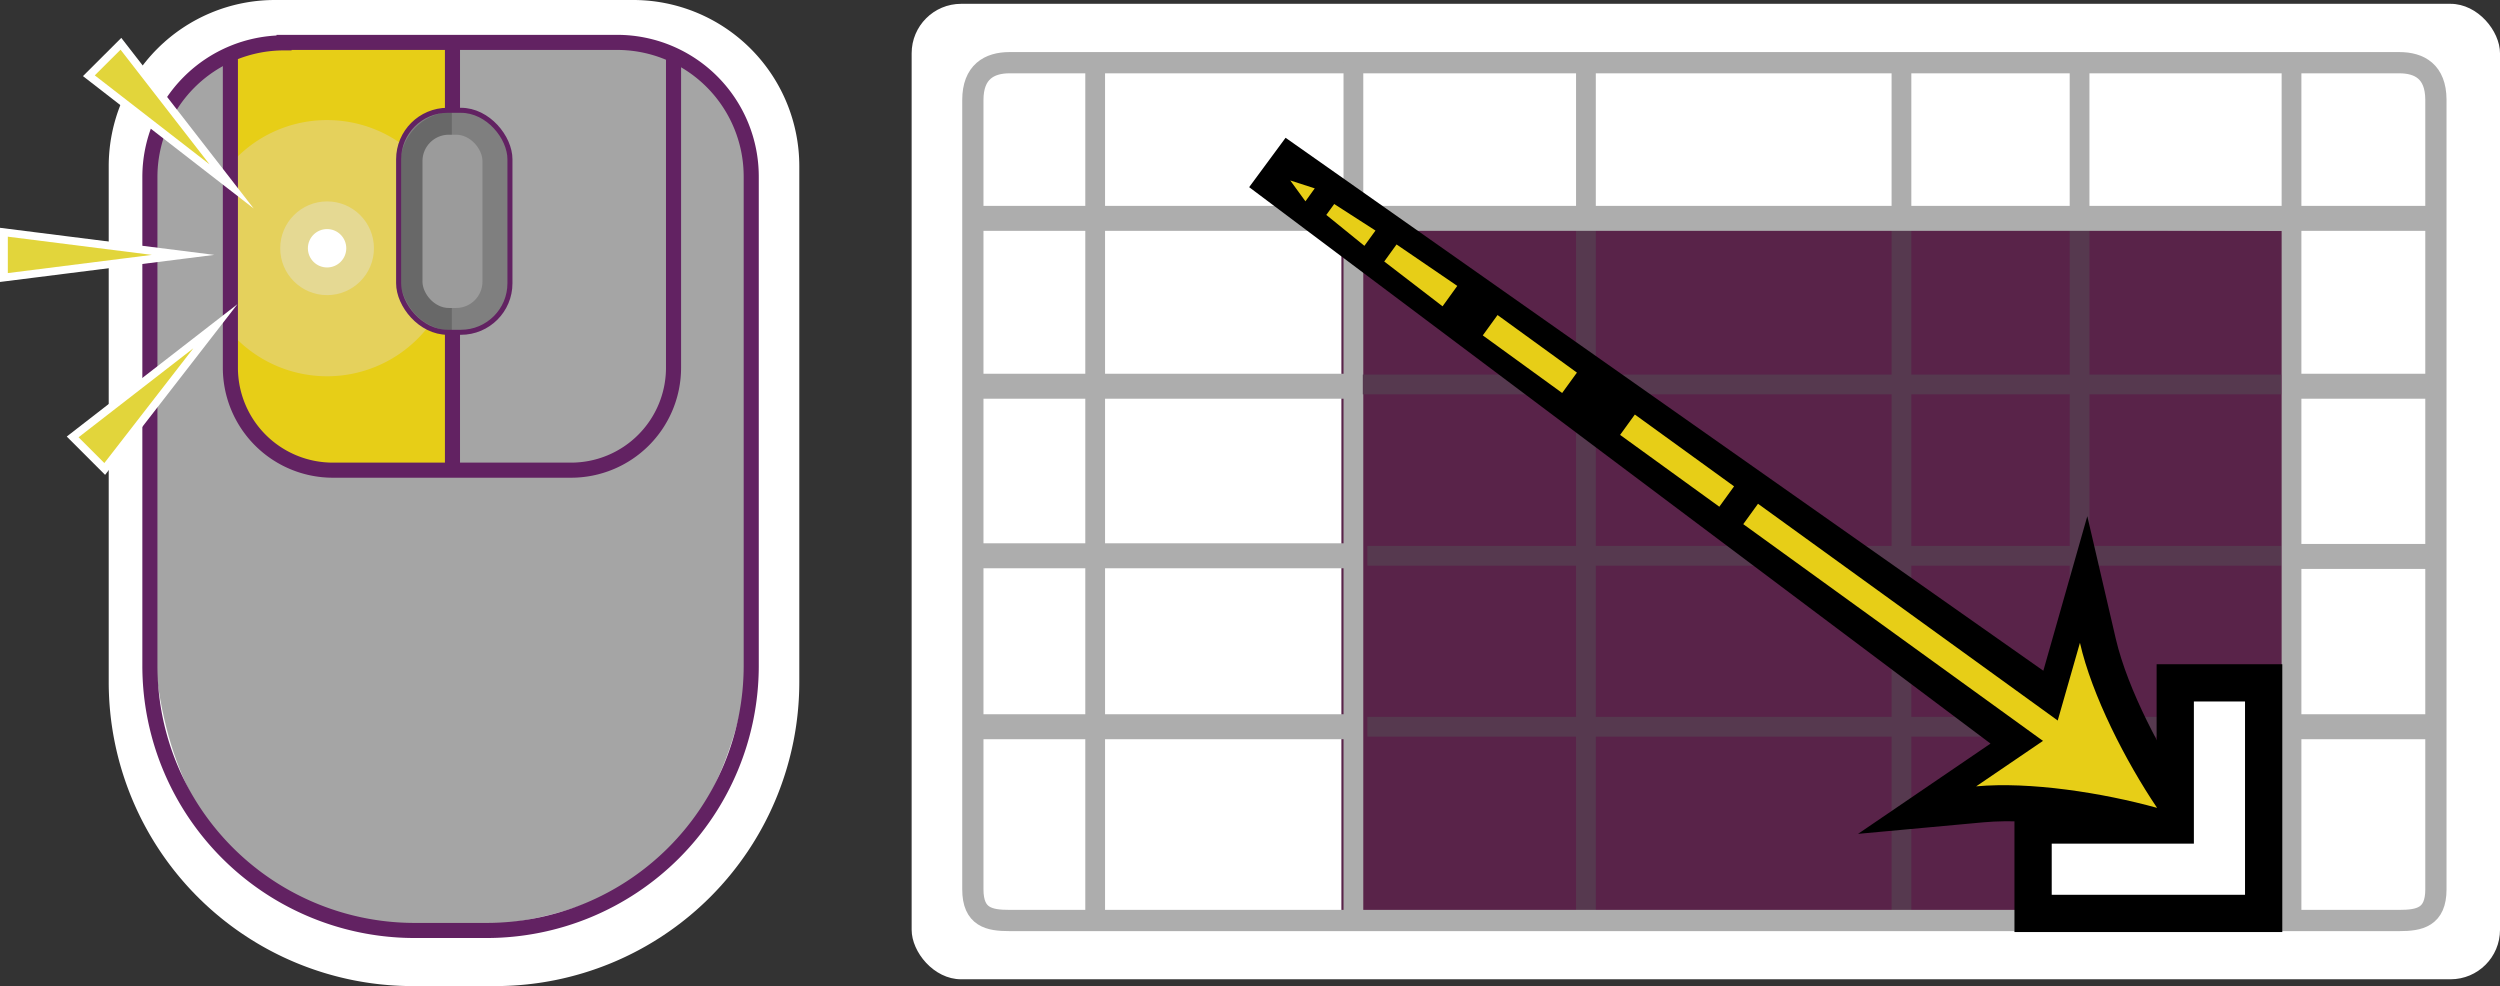 <svg xmlns="http://www.w3.org/2000/svg" viewBox="0 0 268.36 105.85"><rect x="0" y="0" width="268.36" height="105.85" fill="#333333" stroke="none"/><defs><style>.cls-1{fill:#fff;}.cls-2{fill:#a5a5a5;}.cls-3{fill:#e7ce17;}.cls-4{fill:#e5d15c;}.cls-12,.cls-13,.cls-14,.cls-15,.cls-17,.cls-5,.cls-8{fill:none;}.cls-5,.cls-8{stroke:#622262;}.cls-10,.cls-16,.cls-17,.cls-5,.cls-8{stroke-miterlimit:10;}.cls-5{stroke-width:1.62px;}.cls-6{fill:#7f7f7f;}.cls-7{fill:#686868;}.cls-8{stroke-width:0.54px;}.cls-9{fill:#9b9b9b;}.cls-10{fill:#e2d53b;stroke:#fff;stroke-width:0.84px;}.cls-11{fill:#592349;}.cls-12{stroke:#56394f;}.cls-12,.cls-13,.cls-14,.cls-15{stroke-miterlimit:47.96;}.cls-12,.cls-15{stroke-width:2.12px;}.cls-13,.cls-14,.cls-15{stroke:#adadad;}.cls-13{stroke-width:2.28px;}.cls-14{stroke-width:2.68px;}.cls-16{stroke:#000;stroke-width:8px;}.cls-17{stroke:#e7ce17;stroke-width:2.7px;}.cls-18{fill:#e5d993;}</style></defs><g id="Layer_2" data-name="Layer 2"><g id="tooltip"><path class="cls-1" d="M29.51,0H68A17.84,17.84,0,0,1,85.8,17.84V73.21a32.64,32.64,0,0,1-32.64,32.64H44.31A32.64,32.64,0,0,1,11.67,73.21V17.84A17.84,17.84,0,0,1,29.51,0Z"/><path class="cls-2" d="M16.09,20.37c1.05-11.09,5.18-14,13.34-15.74L69,4.5c8.39,2.08,11.65,8.34,11.65,17.9V70.33c-3.35,23-15.09,28.94-35.06,29.47-12.38-.27-28.29-6.4-29.19-32.58Z"/><path class="cls-3" d="M32.18,4.55C29,5.11,25.94,5.16,24.69,7l0,32.45C26,46,29.46,49.37,34.57,50.4l14-.41L48.22,5.26Z"/><path class="cls-4" d="M35.11,12.89a13.67,13.67,0,0,0-10.3,4.66v18.2a13.75,13.75,0,1,0,10.3-22.86Z"/><path class="cls-5" d="M30.49,4.55H66.24A14.4,14.4,0,0,1,80.64,19v52.5A28.42,28.42,0,0,1,52.22,99.88H44.51A28.42,28.42,0,0,1,16.09,71.45V19a14.4,14.4,0,0,1,14.4-14.4Z"/><line class="cls-5" x1="48.57" y1="4.9" x2="48.57" y2="50.33"/><rect class="cls-6" x="42.79" y="11.84" width="11.95" height="23.83" rx="5.26"/><path class="cls-7" d="M48.5,12l0,23.58c-3-.37-4.91-2.08-5.65-5.43L43,17A5.69,5.69,0,0,1,48.5,12Z"/><rect class="cls-8" x="42.79" y="11.84" width="11.95" height="23.83" rx="5.26"/><path class="cls-5" d="M72.3,6.34V39.47a11,11,0,0,1-11,11H35.73a11,11,0,0,1-11-11V6.34"/><rect class="cls-9" x="45.35" y="14.46" width="6.44" height="18.6" rx="2.83"/><polygon class="cls-10" points="19.65 27.36 0.42 24.93 0.42 29.79 19.65 27.36"/><polygon class="cls-10" points="23.12 35.02 7.8 46.9 11.24 50.34 23.12 35.02"/><polygon class="cls-10" points="24.86 20.01 12.98 4.7 9.54 8.13 24.86 20.01"/><rect class="cls-1" x="97.86" y="0.41" width="170.5" height="104.71" rx="5.31"/><polygon class="cls-11" points="143.99 24.28 143.99 97.77 245.01 97.77 245.01 24.75 143.99 24.28"/><line class="cls-12" x1="204.11" y1="99.07" x2="204.11" y2="24.06"/><line class="cls-12" x1="170.24" y1="99.07" x2="170.24" y2="24.06"/><line class="cls-12" x1="223.23" y1="99.22" x2="223.23" y2="24.21"/><path class="cls-13" d="M257.55,6.73H108.36c-2.17,0-3.93,1-3.93,4V95.47c0,3,1.76,3.34,3.93,3.34H257.55c2.17,0,3.93-.35,3.93-3.34V10.68C261.46,7.69,259.72,6.73,257.55,6.73Z"/><line class="cls-12" x1="146.78" y1="59.66" x2="244.89" y2="59.66"/><line class="cls-12" x1="146.78" y1="78.01" x2="245.53" y2="78.01"/><line class="cls-14" x1="104.63" y1="78.01" x2="144.92" y2="78.01"/><line class="cls-14" x1="246.23" y1="78.01" x2="261.34" y2="78.01"/><line class="cls-14" x1="246.23" y1="59.73" x2="261.34" y2="59.73"/><line class="cls-14" x1="246.23" y1="41.46" x2="261.34" y2="41.46"/><line class="cls-14" x1="105.2" y1="41.46" x2="144.58" y2="41.46"/><line class="cls-14" x1="105.2" y1="59.66" x2="144.58" y2="59.66"/><line class="cls-15" x1="145.28" y1="98.84" x2="145.28" y2="23.6"/><line class="cls-15" x1="117.56" y1="98.92" x2="117.56" y2="23.66"/><line class="cls-15" x1="170.24" y1="23.72" x2="170.24" y2="7.35"/><line class="cls-15" x1="245.98" y1="99.37" x2="245.98" y2="24.36"/><line class="cls-15" x1="145.28" y1="23.83" x2="145.28" y2="6.75"/><line class="cls-15" x1="117.56" y1="23.91" x2="117.56" y2="6.75"/><line class="cls-15" x1="204.11" y1="24.06" x2="204.11" y2="6.45"/><line class="cls-15" x1="223.23" y1="24.21" x2="223.23" y2="6.45"/><line class="cls-15" x1="245.98" y1="24.36" x2="245.98" y2="6.45"/><line class="cls-14" x1="104.33" y1="23.44" x2="260.75" y2="23.44"/><line class="cls-12" x1="146.29" y1="41.27" x2="244.87" y2="41.27"/><path d="M234.91,85.13c-2.78-4.15-6.49-11-7.79-16.55l-3.06-13.17L219.34,72,138,14.79l-3.91,5.3,79.58,59.73-14.22,9.69,13.47-1.24c5.71-.52,13.35.85,18.16,2.19l9.1,2.52Z"/><polygon class="cls-16" points="235.5 75.3 235.5 90.56 220.24 90.56 220.24 96.05 235.5 96.05 240.99 96.05 240.99 90.56 240.99 75.3 235.5 75.3"/><polygon class="cls-1" points="235.5 75.3 235.5 90.56 220.24 90.56 220.24 96.05 235.5 96.05 240.99 96.05 240.99 90.56 240.99 75.3 235.5 75.3"/><line class="cls-17" x1="221.77" y1="79.65" x2="187.92" y2="55.17"/><path class="cls-3" d="M231.55,86.72c-3.37-5-7-12.08-8.28-17.72l-2.78,9.72-8.36,5.69C217.9,83.88,225.71,85.1,231.55,86.72Z"/><line class="cls-17" x1="174.7" y1="45.59" x2="185.35" y2="53.3"/><line class="cls-17" x1="159.96" y1="34.91" x2="168.48" y2="41.09"/><polygon class="cls-3" points="149.91 26.24 156.43 30.69 154.85 32.88 148.59 28.07 149.91 26.24"/><polygon class="cls-3" points="143.22 21.9 147.65 24.75 146.46 26.39 142.37 23.07 143.22 21.9"/><polygon class="cls-3" points="138.5 19.37 141.13 20.22 140.13 21.61 138.5 19.37"/><circle class="cls-18" cx="35.11" cy="26.65" r="5.03"/><circle class="cls-1" cx="35.11" cy="26.65" r="2.06"/></g></g></svg>